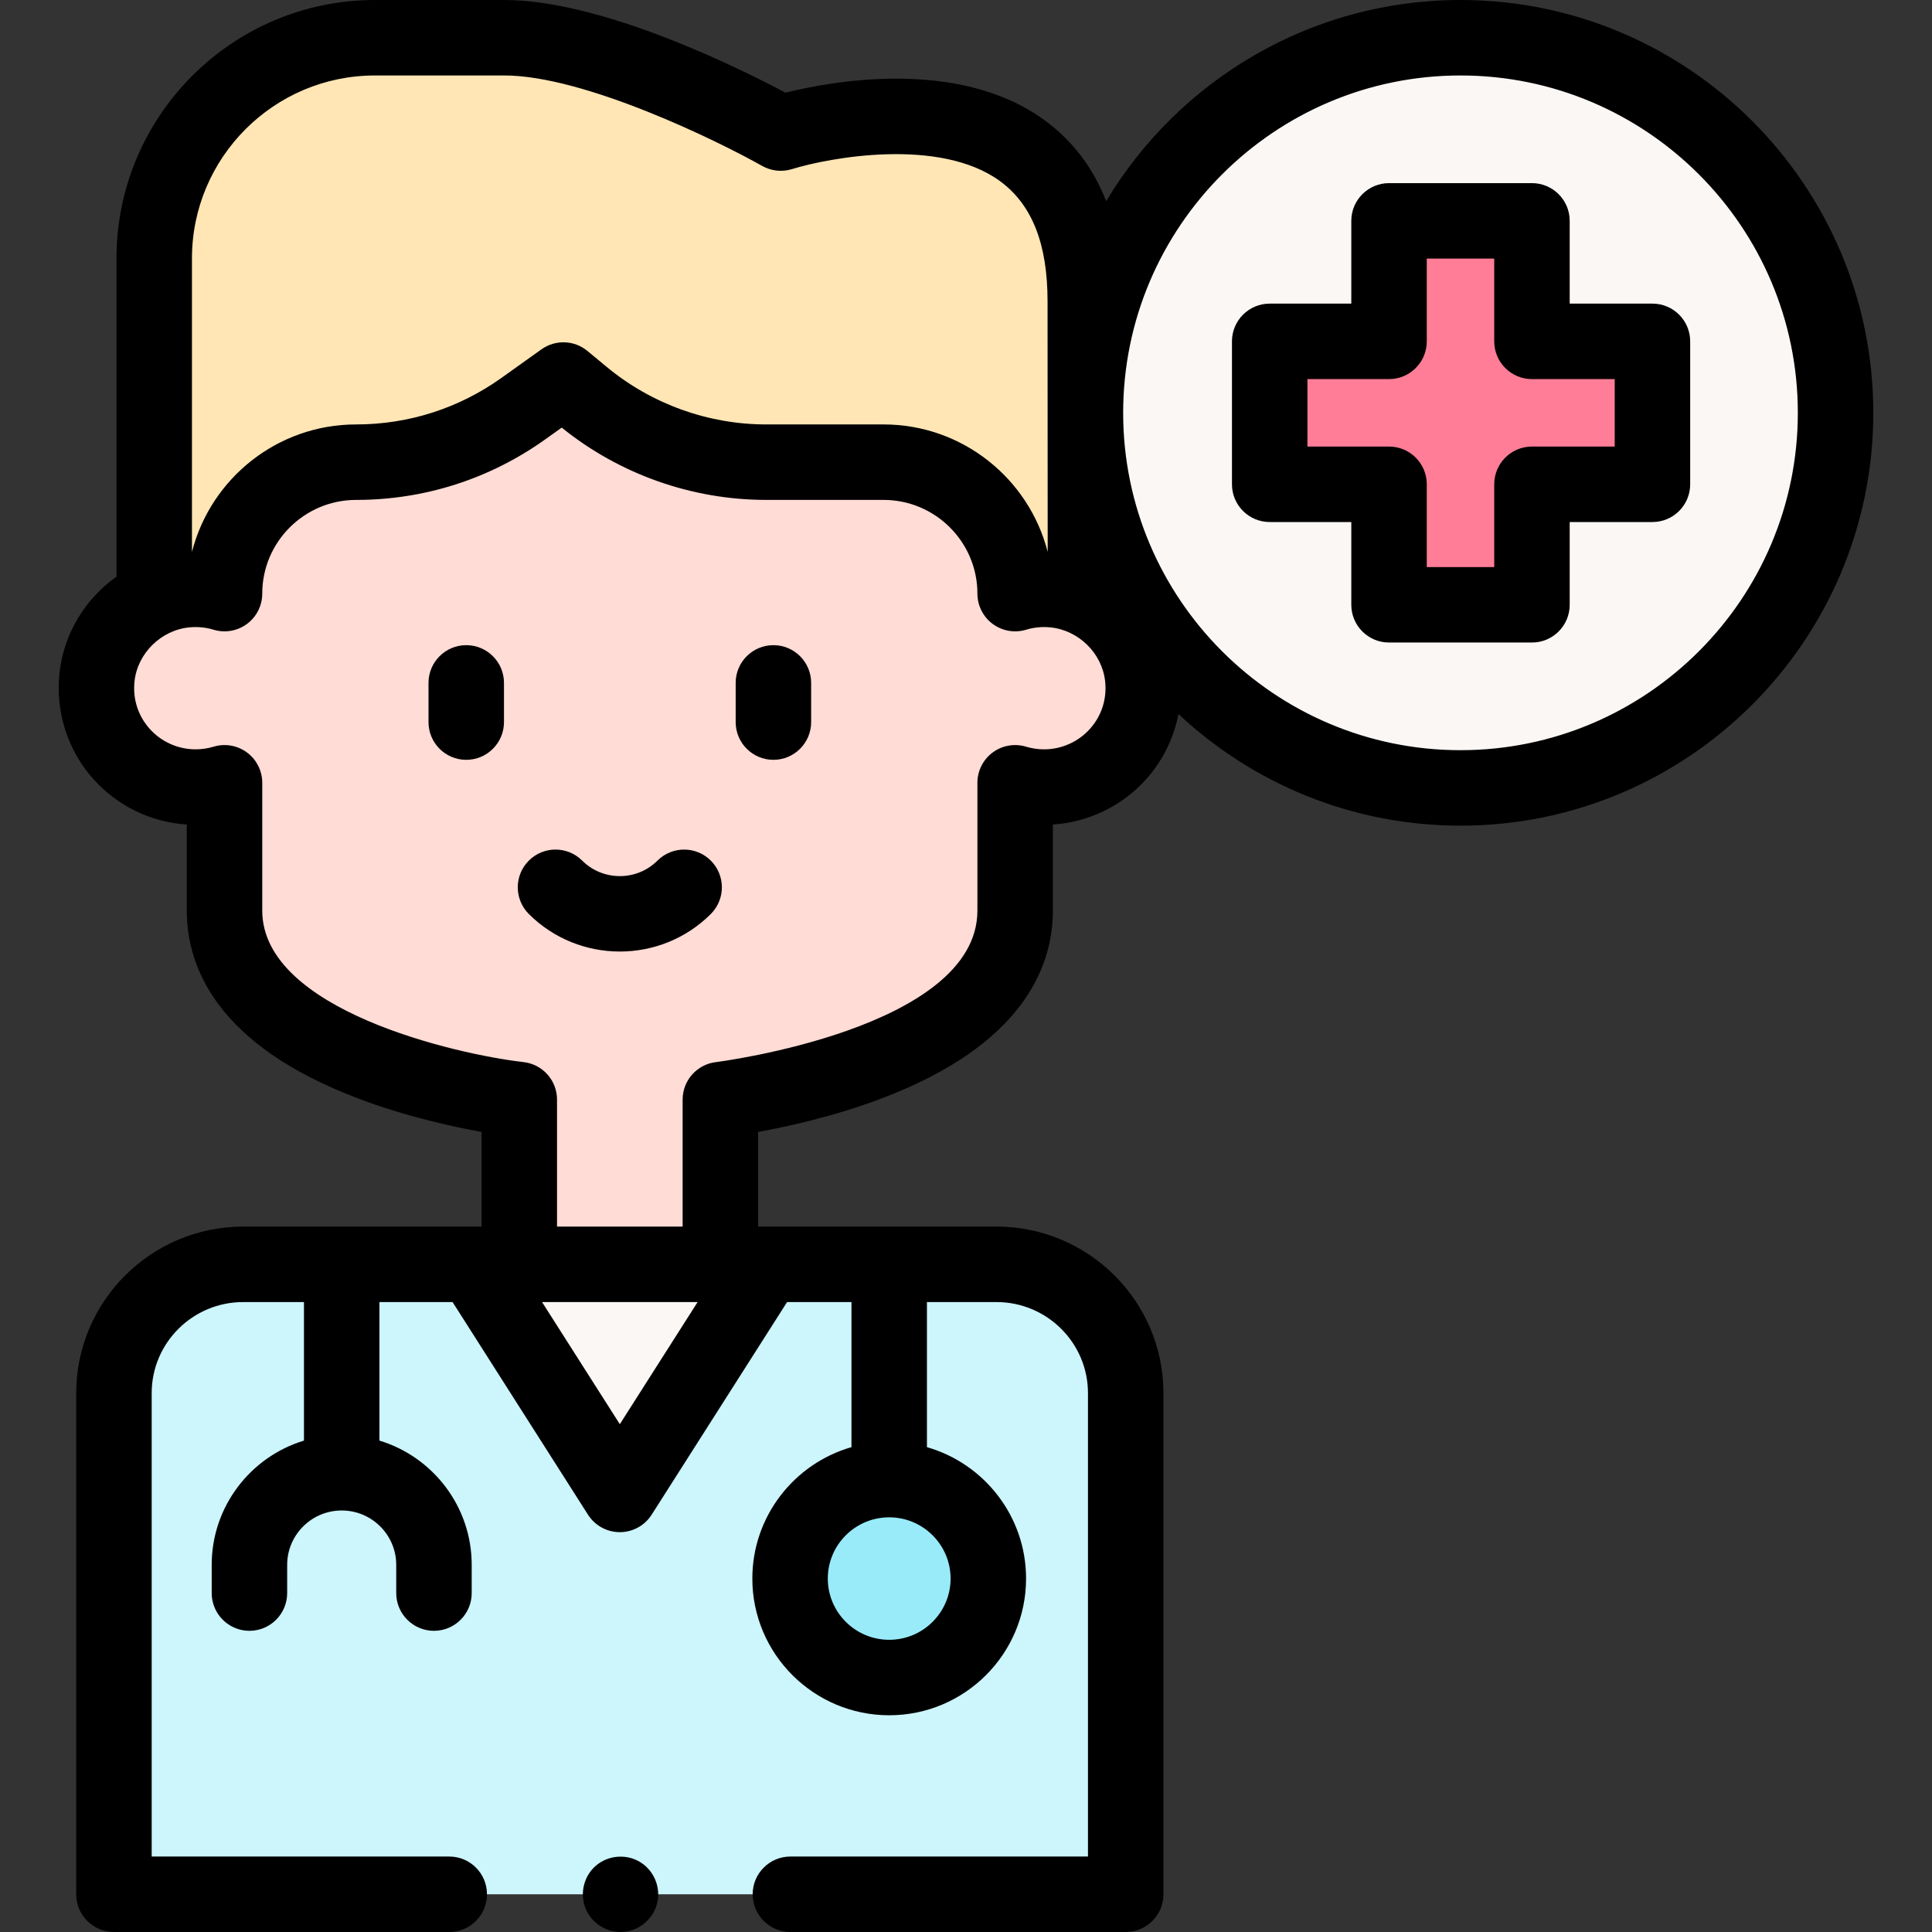 <svg id="Capa_1" enable-background="new 0 0 512 512" height="512" viewBox="0 0 512 512" width="512" xmlns="http://www.w3.org/2000/svg"><rect x="0" y="0" width="512" height="512" fill="#333333" stroke="none"/><g><g><path d="m119.054 502h-88.857v-132.81c0-18.849 15.332-34.128 34.245-34.128h199.636c18.913 0 34.245 15.28 34.245 34.128v132.81h-88.857" fill="#ccf5fc"/><g><ellipse cx="387.048" cy="109.404" fill="#faf7f5" rx="99.398" ry="99.404"/><path d="m437.916 90.464h-31.93v-31.931h-37.877v31.931h-31.626v37.88h31.626v31.931h37.877v-31.931h31.93z" fill="#ff7d97"/></g><path clip-rule="evenodd" d="m287.65 156.957v-63.221c0-.692-.036 9.551-.036-13.922 0-69.814-80.707-44.544-80.707-44.544s-44.725-25.27-73.255-25.27h-34.282c-32.308 0-58.5 26.179-58.5 58.473v87.208" fill="#ffe6b4" fill-rule="evenodd"/><g><path d="m302.806 179.416c-1.348-12.238-11.364-22.012-23.666-23.125-3.543-.32-6.956.062-10.118 1.021 0-19.237-15.62-34.832-34.888-34.832h-31.061c-17.752 0-34.948-6.191-48.623-17.506l-5.147-4.258-10.593 7.564c-12.933 9.235-28.43 14.2-44.325 14.2-19.268 0-34.888 15.595-34.888 34.832-3.163-.96-6.578-1.342-10.122-1.021-12.303 1.116-22.318 10.893-23.662 23.131-1.735 15.796 10.626 29.16 26.119 29.16 2.667 0 5.24-.396 7.666-1.132v33.862c0 41.165 78.118 50.089 78.118 50.089v43.659h53.289v-43.659s78.118-8.924 78.118-50.089v-33.862c2.425.736 4.999 1.132 7.666 1.132 15.494.001 27.857-13.367 26.117-29.166z" fill="#ffdcd5"/><path d="m164.26 396.038-38.836-60.977h77.672z" fill="#faf7f5"/></g><ellipse cx="235.647" cy="418.336" fill="#99ebfa" rx="26.269" ry="26.228"/></g><g><g><g><g><g><path d="m387.048 0c-39.836 0-74.768 21.404-93.9 53.316-3.444-8.822-8.872-15.98-16.254-21.405-22.768-16.729-56.825-10.321-68.736-7.349-11.69-6.221-48.369-24.562-74.506-24.562h-34.282c-37.771 0-68.5 30.717-68.5 68.473v84.354c-8.233 5.823-13.942 14.986-15.098 25.504-1.127 10.26 2.156 20.529 9.007 28.174 6.357 7.095 15.263 11.393 24.719 12.003v22.806c0 14.891 7.898 35.623 45.525 49.836 12.379 4.676 24.646 7.388 32.593 8.822v25.09h-63.174c-24.396 0-44.245 19.796-44.245 44.128v132.81c0 5.522 4.478 10 10 10h88.857c5.522 0 10-4.478 10-10s-4.478-10-10-10h-78.857v-122.811c0-13.305 10.876-24.128 24.245-24.128h16.111v36.713c-14.135 4.291-24.451 17.431-24.451 32.933v7.475c0 5.522 4.478 10 10 10s10-4.478 10-10v-7.475c0-7.947 6.482-14.412 14.451-14.412s14.451 6.465 14.451 14.412v7.475c0 5.522 4.478 10 10 10s10-4.478 10-10v-7.475c0-15.502-10.316-28.643-24.451-32.933v-36.713h19.384l35.887 56.349c1.836 2.883 5.017 4.628 8.435 4.628s6.599-1.745 8.435-4.628l35.888-56.349h17.065v38.448c-15.151 4.347-26.27 18.314-26.27 34.827 0 19.976 16.271 36.228 36.27 36.228s36.27-16.252 36.27-36.228c0-16.512-11.118-30.48-26.27-34.827v-38.448h18.431c13.369 0 24.245 10.823 24.245 24.128v122.811h-78.856c-5.522 0-10 4.478-10 10s4.478 10 10 10h88.856c5.522 0 10-4.478 10-10v-132.811c0-24.332-19.849-44.128-44.245-44.128h-63.174v-25.09c7.946-1.435 20.214-4.146 32.593-8.822 37.627-14.213 45.525-34.945 45.525-49.836v-22.806c9.458-.61 18.363-4.909 24.721-12.005 4.4-4.911 7.327-10.904 8.56-17.282 19.572 18.342 45.87 29.587 74.745 29.587 60.322 0 109.397-49.078 109.397-109.403 0-60.326-49.075-109.404-109.397-109.404zm-135.131 418.336c0 8.948-7.299 16.228-16.27 16.228s-16.27-7.279-16.27-16.228 7.299-16.228 16.27-16.228 16.27 7.28 16.27 16.228zm-152.547-398.336h34.282c21.197 0 56.518 17.309 68.336 23.976 2.396 1.354 5.26 1.654 7.892.842 9.954-3.08 39.273-8.507 55.207 3.237 8.43 6.215 12.527 16.604 12.527 31.76 0 6.396.035 66.378.035 66.378-.008 0-.016 0-.024-.001-4.965-19.359-22.581-33.711-43.49-33.711h-31.062c-15.39 0-30.394-5.401-42.247-15.211l-5.147-4.259c-3.495-2.892-8.496-3.068-12.187-.433l-10.593 7.563c-11.304 8.072-24.622 12.339-38.514 12.339-20.909 0-38.525 14.352-43.49 33.711-.009 0-.017 0-.025.001v-77.719c0-26.728 21.757-48.473 48.5-48.473zm64.89 357.423-20.61-32.361h41.222zm124.588-184.267c-3.09 3.449-7.521 5.427-12.159 5.427-1.626 0-3.229-.236-4.765-.702-3.032-.917-6.316-.347-8.859 1.539s-4.042 4.865-4.042 8.031v33.862c0 31.265-68.567 40.074-69.253 40.153-5.051.577-8.865 4.852-8.865 9.936v33.659h-33.288v-33.659c0-5.084-3.814-9.358-8.865-9.936-17.966-2.053-69.253-13.835-69.253-40.153v-33.862c0-3.166-1.499-6.146-4.042-8.031-2.542-1.886-5.825-2.456-8.859-1.539-1.536.466-3.139.702-4.765.702-4.637 0-9.068-1.978-12.158-5.426-3.107-3.467-4.535-7.957-4.021-12.643.818-7.45 7.105-13.582 14.624-14.264 2.166-.195 4.292.016 6.316.631 3.029.918 6.317.349 8.86-1.537 2.544-1.886 4.044-4.865 4.044-8.032 0-13.692 11.165-24.832 24.888-24.832 18.084 0 35.421-5.554 50.137-16.063l4.338-3.098c15.307 12.363 34.517 19.16 54.213 19.16h31.062c13.723 0 24.888 11.14 24.888 24.832 0 3.166 1.5 6.146 4.043 8.032s5.826 2.457 8.86 1.537c2.025-.614 4.151-.827 6.313-.632 7.519.681 13.807 6.812 14.628 14.261.515 4.688-.913 9.179-4.02 12.647zm98.2 5.652c-49.295 0-89.398-40.106-89.398-89.403 0-49.298 40.104-89.404 89.398-89.404s89.397 40.106 89.397 89.404c0 49.296-40.103 89.403-89.397 89.403z"/><path d="m437.916 80.464h-21.93v-21.931c0-5.522-4.478-10-10-10h-37.877c-5.522 0-10 4.478-10 10v21.931h-21.626c-5.522 0-10 4.478-10 10v37.88c0 5.522 4.478 10 10 10h21.626v21.932c0 5.522 4.478 10 10 10h37.877c5.522 0 10-4.478 10-10v-21.932h21.93c5.522 0 10-4.478 10-10v-37.88c0-5.523-4.478-10-10-10zm-10 37.88h-21.93c-5.522 0-10 4.478-10 10v21.932h-17.877v-21.932c0-5.522-4.478-10-10-10h-21.626v-17.88h21.626c5.522 0 10-4.478 10-10v-21.931h17.877v21.931c0 5.522 4.478 10 10 10h21.93z"/><g><path d="m164.438 512c-4.114 0-7.892-2.624-9.341-6.468-1.483-3.935-.301-8.534 2.953-11.221 3.103-2.562 7.553-3.01 11.102-1.122 3.772 2.007 5.874 6.324 5.133 10.533-.833 4.731-5.037 8.278-9.847 8.278z"/></g><path d="m123.559 170.976c-5.522 0-10 4.478-10 10v10.385c0 5.522 4.478 10 10 10s10-4.478 10-10v-10.385c0-5.523-4.478-10-10-10z"/><path d="m204.961 170.976c-5.522 0-10 4.478-10 10v10.385c0 5.522 4.478 10 10 10s10-4.478 10-10v-10.385c0-5.523-4.478-10-10-10z"/><path d="m174.244 228.064c-5.506 5.488-14.463 5.488-19.969 0-3.91-3.9-10.243-3.891-14.142.022-3.899 3.911-3.89 10.242.022 14.142 6.646 6.625 15.374 9.938 24.104 9.938s17.458-3.313 24.104-9.938c3.912-3.899 3.922-10.23.022-14.142-3.898-3.911-10.231-3.92-14.141-.022z"/></g></g></g></g></g></g></svg>